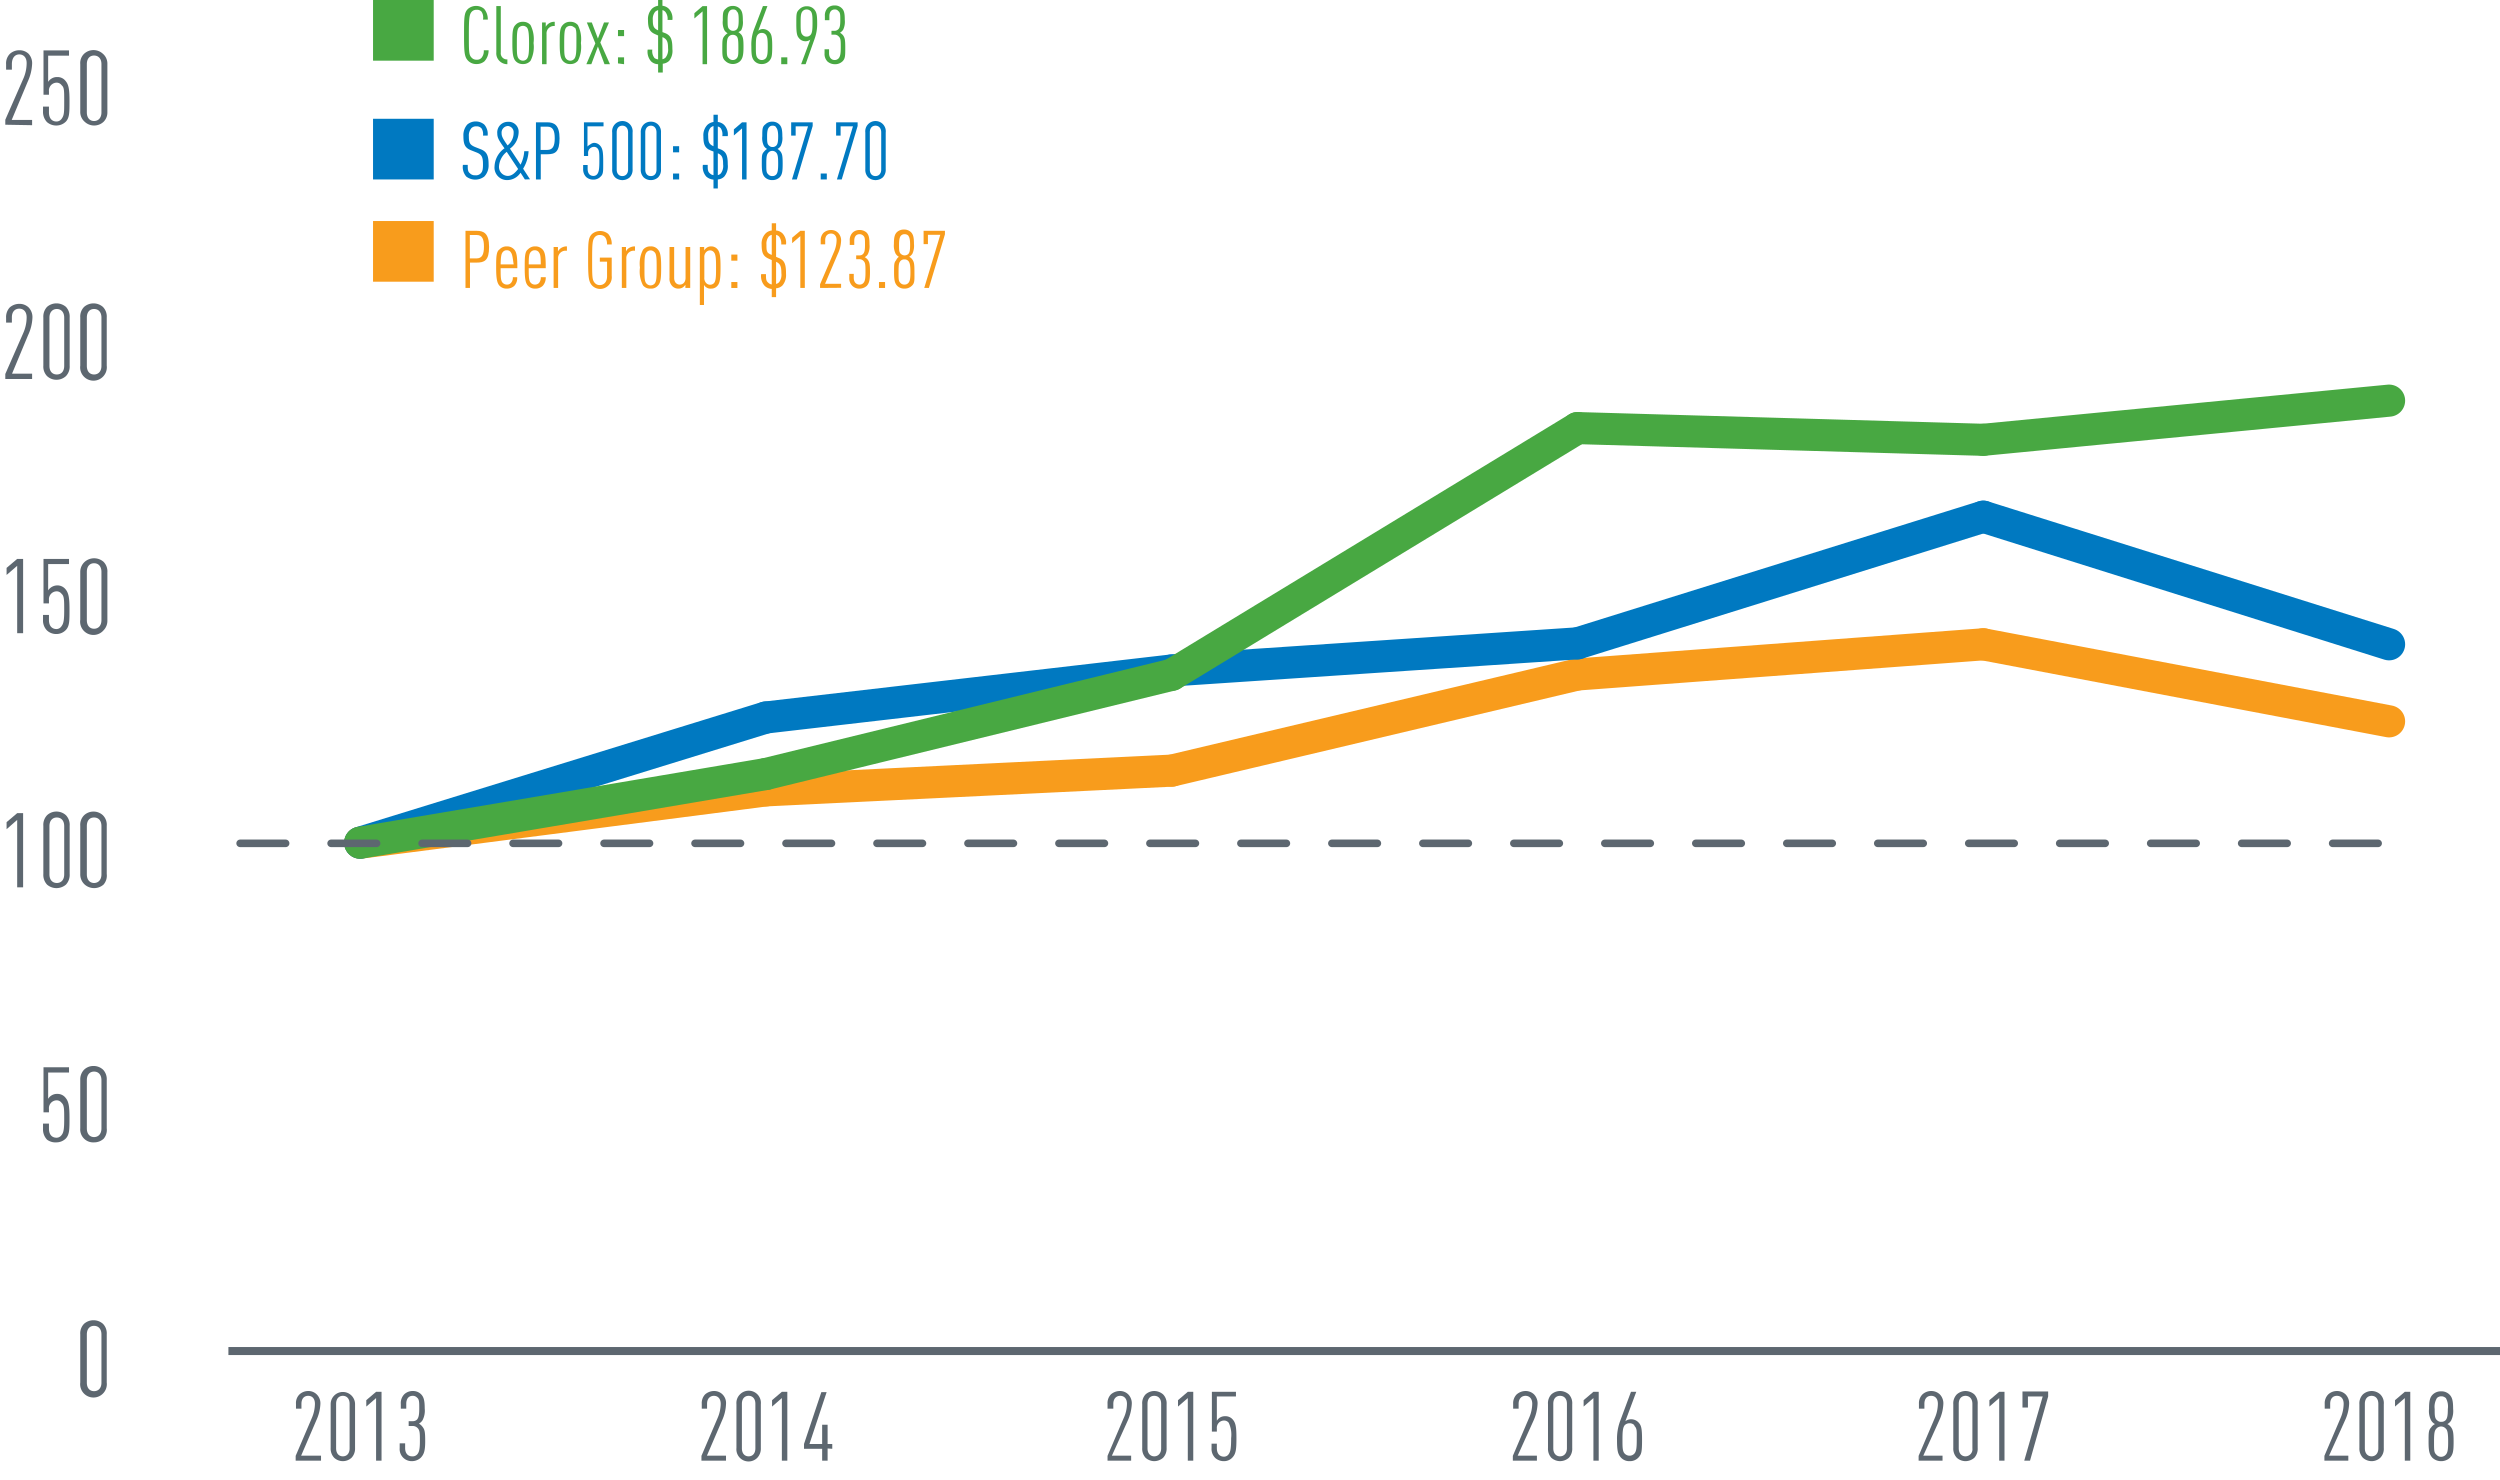<svg id="Layer_1" data-name="Layer 1" xmlns="http://www.w3.org/2000/svg" width="155.75" height="92.23" viewBox="0 0 155.75 92.23">
  <title>chart1</title>
  <g>
    <g>
      <path d="M6.45,86.78A.83.83,0,0,1,5,86.13v-3a.85.85,0,0,1,.24-.66.89.89,0,0,1,1.17,0,.85.85,0,0,1,.24.66v3A.83.83,0,0,1,6.45,86.78Zm-.13-3.64c0-.36-.2-.54-.46-.54s-.45.18-.45.54v3c0,.36.2.53.45.53s.46-.17.46-.53Z" style="fill: #5d6770"/>
      <g>
        <path d="M4.11,70.92a.84.84,0,0,1-.59.25A.88.88,0,0,1,2.93,71a.92.92,0,0,1-.25-.67V70h.37v.31c0,.4.21.57.47.57a.39.39,0,0,0,.32-.17c.13-.16.16-.4.16-1s0-.86-.16-1a.38.38,0,0,0-.32-.16.49.49,0,0,0-.47.54v.21H2.71V66.49H4.3v.33H3v1.64a.58.58,0,0,1,.22-.22.63.63,0,0,1,.35-.09.63.63,0,0,1,.52.25c.19.23.24.52.24,1.24S4.33,70.67,4.11,70.92Z" style="fill: #5d6770"/>
        <path d="M6.46,70.94a.87.87,0,0,1-.6.23A.81.81,0,0,1,5,70.29v-3a.87.87,0,0,1,.24-.65.84.84,0,0,1,.58-.23.87.87,0,0,1,.6.23.86.86,0,0,1,.23.65v3A.85.85,0,0,1,6.46,70.94ZM6.32,67.3c0-.36-.2-.54-.46-.54s-.45.18-.45.54v3c0,.36.2.54.45.54s.46-.18.46-.54Z" style="fill: #5d6770"/>
      </g>
      <g>
        <path d="M1.07,55.28v-4.2l-.66.58v-.44l.66-.56h.37v4.62Z" style="fill: #5d6770"/>
        <path d="M4.11,55.11a.91.91,0,0,1-.59.22.89.89,0,0,1-.59-.22.89.89,0,0,1-.23-.66v-3a.87.87,0,0,1,.23-.66.85.85,0,0,1,.59-.23.87.87,0,0,1,.59.23.87.87,0,0,1,.23.66v3A.89.89,0,0,1,4.11,55.11ZM4,51.47c0-.37-.21-.54-.46-.54s-.46.17-.46.54v3c0,.36.2.54.46.54s.46-.18.46-.54Z" style="fill: #5d6770"/>
        <path d="M6.45,55.11a.89.89,0,0,1-1.17,0A.85.85,0,0,1,5,54.45v-3a.84.84,0,0,1,.24-.66.86.86,0,0,1,1.17,0,.84.84,0,0,1,.24.66v3A.85.85,0,0,1,6.45,55.11Zm-.13-3.64c0-.37-.2-.54-.46-.54s-.45.17-.45.54v3c0,.36.2.54.45.54s.46-.18.46-.54Z" style="fill: #5d6770"/>
      </g>
      <g>
        <path d="M1.07,39.45v-4.2l-.66.57v-.44l.66-.56h.37v4.63Z" style="fill: #5d6770"/>
        <path d="M4.11,39.24a.81.81,0,0,1-.59.26.84.84,0,0,1-.59-.22.88.88,0,0,1-.25-.66v-.31h.37v.32c0,.39.21.56.47.56A.38.38,0,0,0,3.84,39c.13-.17.16-.4.16-1s0-.87-.16-1a.38.38,0,0,0-.32-.16.49.49,0,0,0-.47.53v.22H2.71V34.82H4.3v.32H3v1.64a.7.7,0,0,1,.57-.31.65.65,0,0,1,.52.25c.19.24.24.53.24,1.25S4.33,39,4.11,39.24Z" style="fill: #5d6770"/>
        <path d="M6.45,39.27A.83.83,0,0,1,5,38.61v-3A.85.85,0,0,1,5.28,35a.89.89,0,0,1,1.17,0,.85.85,0,0,1,.24.66v3A.84.84,0,0,1,6.45,39.27Zm-.13-3.64c0-.36-.2-.54-.46-.54s-.45.18-.45.54v3c0,.37.2.54.45.54s.46-.17.46-.54Z" style="fill: #5d6770"/>
      </g>
      <g>
        <path d="M.33,23.61V23.3l1.11-2.53a2.45,2.45,0,0,0,.22-1c0-.36-.2-.54-.46-.54s-.46.18-.46.54v.33H.38V19.8a.88.88,0,0,1,.23-.65.91.91,0,0,1,.59-.22.82.82,0,0,1,.58.22.87.87,0,0,1,.24.66,2.82,2.82,0,0,1-.27,1.07l-1,2.4H2v.33Z" style="fill: #5d6770"/>
        <path d="M4.11,23.43a.87.87,0,0,1-.59.23.85.85,0,0,1-.59-.23.86.86,0,0,1-.23-.65v-3a.89.89,0,0,1,.23-.66.89.89,0,0,1,.59-.22.91.91,0,0,1,.59.22.89.89,0,0,1,.23.66v3A.86.86,0,0,1,4.11,23.43ZM4,19.79c0-.36-.21-.54-.46-.54s-.46.18-.46.54v3c0,.37.2.54.46.54s.46-.17.46-.54Z" style="fill: #5d6770"/>
        <path d="M6.45,23.43A.83.83,0,0,1,5,22.78v-3a.85.85,0,0,1,.24-.66.89.89,0,0,1,1.17,0,.85.85,0,0,1,.24.66v3A.83.83,0,0,1,6.45,23.43Zm-.13-3.64c0-.36-.2-.54-.46-.54s-.45.18-.45.54v3c0,.37.2.54.45.54s.46-.17.46-.54Z" style="fill: #5d6770"/>
      </g>
      <g>
        <path d="M.33,7.77V7.46L1.44,4.93a2.41,2.41,0,0,0,.22-1c0-.36-.2-.54-.46-.54S.74,3.59.74,4v.34H.38V4a.84.84,0,0,1,.23-.64.87.87,0,0,1,.59-.23.82.82,0,0,1,.58.22A.87.87,0,0,1,2,4a2.91,2.91,0,0,1-.27,1.08l-1,2.39H2v.33Z" style="fill: #5d6770"/>
        <path d="M4.11,7.57a.84.84,0,0,1-.59.25.88.88,0,0,1-.59-.21.92.92,0,0,1-.25-.67v-.3h.37V7c0,.4.21.57.47.57a.39.39,0,0,0,.32-.17C4,7.18,4,7,4,6.31s0-.86-.16-1a.38.38,0,0,0-.32-.16.49.49,0,0,0-.47.54v.21H2.71V3.14H4.3v.33H3V5.1a.63.63,0,0,1,.22-.21.63.63,0,0,1,.35-.09.63.63,0,0,1,.52.25c.19.23.24.52.24,1.24S4.33,7.32,4.11,7.57Z" style="fill: #5d6770"/>
        <path d="M6.45,7.59a.86.86,0,0,1-1.17,0A.81.81,0,0,1,5,6.94V4a.81.81,0,0,1,.24-.65.86.86,0,0,1,1.17,0A.81.81,0,0,1,6.69,4v3A.81.81,0,0,1,6.45,7.59ZM6.32,4c0-.36-.2-.54-.46-.54s-.45.18-.45.54V7c0,.36.2.54.45.54s.46-.18.46-.54Z" style="fill: #5d6770"/>
      </g>
    </g>
    <g>
      <g>
        <line x1="47.72" y1="49.24" x2="22.44" y2="52.5" style="fill: none;stroke: #f89c1c;stroke-linecap: round;stroke-miterlimit: 10;stroke-width: 2px"/>
        <line x1="73" y1="48.01" x2="47.72" y2="49.24" style="fill: none;stroke: #f89c1c;stroke-linecap: round;stroke-miterlimit: 10;stroke-width: 2px"/>
        <line x1="98.28" y1="42.02" x2="73" y2="48.01" style="fill: none;stroke: #f89c1c;stroke-linecap: round;stroke-miterlimit: 10;stroke-width: 2px"/>
        <line x1="123.56" y1="40.14" x2="98.28" y2="42.02" style="fill: none;stroke: #f89c1c;stroke-linecap: round;stroke-miterlimit: 10;stroke-width: 2px"/>
        <line x1="148.84" y1="44.94" x2="123.56" y2="40.14" style="fill: none;stroke: #f89c1c;stroke-linecap: round;stroke-miterlimit: 10;stroke-width: 2px"/>
      </g>
      <g>
        <line x1="47.72" y1="44.7" x2="22.44" y2="52.5" style="fill: none;stroke: #0079c1;stroke-linecap: round;stroke-width: 2px"/>
        <line x1="73" y1="41.77" x2="47.72" y2="44.7" style="fill: none;stroke: #0079c1;stroke-linecap: round;stroke-width: 2px"/>
        <line x1="98.28" y1="40.08" x2="73" y2="41.77" style="fill: none;stroke: #0079c1;stroke-linecap: round;stroke-width: 2px"/>
        <line x1="123.56" y1="32.19" x2="98.28" y2="40.08" style="fill: none;stroke: #0079c1;stroke-linecap: round;stroke-width: 2px"/>
        <line x1="148.84" y1="40.14" x2="123.56" y2="32.19" style="fill: none;stroke: #0079c1;stroke-linecap: round;stroke-width: 2px"/>
      </g>
      <g>
        <line x1="47.72" y1="48.22" x2="22.44" y2="52.5" style="fill: none;stroke: #48a842;stroke-linecap: round;stroke-width: 2px"/>
        <line x1="73" y1="42.04" x2="47.72" y2="48.22" style="fill: none;stroke: #48a842;stroke-linecap: round;stroke-width: 2px"/>
        <line x1="98.28" y1="26.67" x2="73" y2="42.04" style="fill: none;stroke: #48a842;stroke-linecap: round;stroke-width: 2px"/>
        <line x1="123.56" y1="27.4" x2="98.28" y2="26.67" style="fill: none;stroke: #48a842;stroke-linecap: round;stroke-width: 2px"/>
        <line x1="148.84" y1="24.96" x2="123.56" y2="27.4" style="fill: none;stroke: #48a842;stroke-linecap: round;stroke-width: 2px"/>
      </g>
    </g>
    <g>
      <g>
        <path d="M144.81,91V90.7l1-2.34a2.3,2.3,0,0,0,.2-.9c0-.34-.18-.5-.42-.5s-.42.16-.42.5v.3h-.34v-.3a.78.78,0,0,1,.22-.59.8.8,0,0,1,.54-.21.77.77,0,0,1,.54.21.8.8,0,0,1,.22.61,2.68,2.68,0,0,1-.25,1l-1,2.21h1.2V91Z" style="fill: #5d6770"/>
        <path d="M148.29,90.82a.8.8,0,0,1-.54.21.82.82,0,0,1-.54-.21.83.83,0,0,1-.22-.61V87.48a.8.8,0,0,1,.22-.61.82.82,0,0,1,.54-.21.8.8,0,0,1,.54.21.76.76,0,0,1,.22.61v2.73A.79.79,0,0,1,148.29,90.82Zm-.12-3.36c0-.34-.19-.5-.42-.5s-.42.16-.42.5v2.77c0,.33.19.5.42.5s.42-.17.42-.5Z" style="fill: #5d6770"/>
        <path d="M149.82,91V87.1l-.61.53v-.4l.61-.52h.34V91Z" style="fill: #5d6770"/>
        <path d="M152.63,90.82a.8.8,0,0,1-.55.21.77.77,0,0,1-.54-.21c-.19-.21-.24-.43-.24-1s0-.72.16-.89a.62.62,0,0,1,.24-.21.59.59,0,0,1-.24-.23,1.25,1.25,0,0,1-.13-.72c0-.51.06-.72.23-.89a.72.72,0,0,1,.52-.2.7.7,0,0,1,.52.2c.17.17.23.38.23.89a1.37,1.37,0,0,1-.12.72.59.59,0,0,1-.24.23.62.62,0,0,1,.24.21c.11.17.15.3.15.89S152.82,90.61,152.63,90.82ZM152.37,89a.39.39,0,0,0-.58,0c-.12.13-.15.28-.15.83s0,.66.15.8a.39.39,0,0,0,.58,0c.12-.13.15-.32.15-.8S152.49,89.1,152.37,89Zm0-1.9a.39.39,0,0,0-.28-.11.37.37,0,0,0-.27.11,1.06,1.06,0,0,0-.14.68c0,.39,0,.58.15.7a.33.33,0,0,0,.26.1.36.36,0,0,0,.27-.1c.11-.12.14-.31.14-.7A1.08,1.08,0,0,0,152.36,87.07Z" style="fill: #5d6770"/>
      </g>
      <g>
        <path d="M119.53,91V90.7l1-2.34a2.3,2.3,0,0,0,.2-.9c0-.34-.18-.5-.42-.5s-.42.16-.42.5v.3h-.34v-.3a.78.78,0,0,1,.22-.59.8.8,0,0,1,.54-.21.77.77,0,0,1,.54.21.8.8,0,0,1,.22.61,2.68,2.68,0,0,1-.25,1l-1,2.21h1.2V91Z" style="fill: #5d6770"/>
        <path d="M123,90.82a.85.85,0,0,1-.55.21.82.82,0,0,1-.54-.21.83.83,0,0,1-.22-.61V87.48a.8.8,0,0,1,.22-.61.82.82,0,0,1,.54-.21.85.85,0,0,1,.55.21.8.8,0,0,1,.21.61v2.73A.83.83,0,0,1,123,90.82Zm-.12-3.36c0-.34-.2-.5-.43-.5s-.42.16-.42.5v2.77c0,.33.19.5.42.5a.44.44,0,0,0,.43-.5Z" style="fill: #5d6770"/>
        <path d="M124.55,91V87.1l-.61.53v-.4l.61-.52h.33V91Z" style="fill: #5d6770"/>
        <path d="M126.47,91h-.36l1.15-4h-.92v.69H126v-1h1.6V87Z" style="fill: #5d6770"/>
      </g>
      <g>
        <path d="M94.25,91V90.7l1-2.34a2.29,2.29,0,0,0,.21-.9c0-.34-.19-.5-.42-.5s-.43.16-.43.5v.3h-.34v-.3a.78.78,0,0,1,.22-.59.85.85,0,0,1,.55-.21.75.75,0,0,1,.53.21.8.8,0,0,1,.22.61,2.87,2.87,0,0,1-.24,1l-1,2.21h1.2V91Z" style="fill: #5d6770"/>
        <path d="M97.74,90.82a.85.85,0,0,1-.55.21.82.82,0,0,1-.54-.21.83.83,0,0,1-.21-.61V87.48a.8.8,0,0,1,.21-.61.82.82,0,0,1,.54-.21.85.85,0,0,1,.55.21.8.8,0,0,1,.21.61v2.73A.83.83,0,0,1,97.74,90.82Zm-.12-3.36c0-.34-.19-.5-.43-.5s-.42.16-.42.5v2.77c0,.33.19.5.42.5s.43-.17.43-.5Z" style="fill: #5d6770"/>
        <path d="M99.27,91V87.1l-.61.53v-.4l.61-.52h.33V91Z" style="fill: #5d6770"/>
        <path d="M102.09,90.79a.72.72,0,0,1-.57.24.69.69,0,0,1-.55-.24c-.18-.21-.23-.44-.23-1.07a3.19,3.19,0,0,1,.18-1.15l.69-1.86h.33l-.68,1.83a.59.59,0,0,1,.35-.12.63.63,0,0,1,.48.21c.16.18.21.35.21,1.09S102.26,90.59,102.09,90.79Zm-.27-2a.39.39,0,0,0-.3-.12.41.41,0,0,0-.3.12c-.12.15-.14.4-.14.89s0,.74.14.88a.42.42,0,0,0,.3.13.4.4,0,0,0,.3-.13c.13-.14.15-.39.15-.88S102,89,101.82,88.83Z" style="fill: #5d6770"/>
      </g>
      <g>
        <path d="M69,91V90.7l1-2.34a2.13,2.13,0,0,0,.21-.9c0-.34-.19-.5-.42-.5s-.43.16-.43.5v.3H69v-.3a.78.78,0,0,1,.21-.59.85.85,0,0,1,.55-.21.73.73,0,0,1,.53.21.8.8,0,0,1,.22.61,2.87,2.87,0,0,1-.24,1l-1,2.21h1.2V91Z" style="fill: #5d6770"/>
        <path d="M72.46,90.82a.85.85,0,0,1-.55.21.82.82,0,0,1-.54-.21.83.83,0,0,1-.21-.61V87.48a.8.8,0,0,1,.21-.61.82.82,0,0,1,.54-.21.85.85,0,0,1,.55.21.8.8,0,0,1,.22.61v2.73A.83.83,0,0,1,72.46,90.82Zm-.12-3.36c0-.34-.19-.5-.43-.5s-.42.16-.42.5v2.77c0,.33.19.5.42.5s.43-.17.43-.5Z" style="fill: #5d6770"/>
        <path d="M74,91V87.1l-.61.53v-.4l.61-.52h.34V91Z" style="fill: #5d6770"/>
        <path d="M76.79,90.79a.7.7,0,0,1-.54.24.79.79,0,0,1-.54-.2.78.78,0,0,1-.23-.61v-.28h.33v.28c0,.37.2.53.44.53a.35.35,0,0,0,.3-.16c.11-.15.15-.37.15-1a1.73,1.73,0,0,0-.15-.95.36.36,0,0,0-.3-.14.45.45,0,0,0-.44.49v.2H75.5V86.71H77V87H75.81v1.51a.64.64,0,0,1,.2-.2.61.61,0,0,1,.32-.08.59.59,0,0,1,.49.23c.17.21.21.48.21,1.15S77,90.56,76.79,90.79Z" style="fill: #5d6770"/>
      </g>
      <g>
        <path d="M43.7,91V90.7l1-2.34a2.3,2.3,0,0,0,.2-.9c0-.34-.19-.5-.42-.5s-.43.16-.43.5v.3h-.33v-.3a.78.78,0,0,1,.21-.59.85.85,0,0,1,.55-.21.73.73,0,0,1,.53.21.76.76,0,0,1,.22.61,2.66,2.66,0,0,1-.24,1l-.95,2.21h1.19V91Z" style="fill: #5d6770"/>
        <path d="M47.18,90.82a.76.76,0,0,1-1.3-.61V87.48a.76.76,0,0,1,.22-.61.76.76,0,0,1,1.3.61v2.73A.83.83,0,0,1,47.18,90.82Zm-.12-3.36c0-.34-.19-.5-.42-.5s-.42.16-.42.5v2.77c0,.33.18.5.42.5s.42-.17.42-.5Z" style="fill: #5d6770"/>
        <path d="M48.71,91V87.1l-.61.53v-.4l.61-.52h.34V91Z" style="fill: #5d6770"/>
        <path d="M51.56,90.24V91h-.34v-.74H50.09v-.3l1.08-3.23h.33l-1.07,3.23h.79v-1.2h.34v1.2h.29v.3Z" style="fill: #5d6770"/>
      </g>
      <g>
        <path d="M18.42,91V90.7l1-2.34a2.3,2.3,0,0,0,.2-.9c0-.34-.18-.5-.42-.5s-.42.16-.42.5v.3h-.34v-.3a.75.75,0,0,1,.22-.59.8.8,0,0,1,.54-.21.73.73,0,0,1,.53.21.77.77,0,0,1,.23.61,2.68,2.68,0,0,1-.25,1l-.95,2.21H20V91Z" style="fill: #5d6770"/>
        <path d="M21.9,90.82a.8.8,0,0,1-1.08,0,.83.83,0,0,1-.22-.61V87.48a.76.76,0,1,1,1.52,0v2.73A.83.83,0,0,1,21.9,90.82Zm-.12-3.36c0-.34-.19-.5-.42-.5s-.42.16-.42.5v2.77c0,.33.18.5.42.5s.42-.17.42-.5Z" style="fill: #5d6770"/>
        <path d="M23.43,91V87.1l-.61.53v-.4l.61-.52h.34V91Z" style="fill: #5d6770"/>
        <path d="M26.21,90.82a.82.82,0,0,1-.54.21.75.75,0,0,1-.77-.81v-.3h.34v.3c0,.34.19.51.43.51A.38.38,0,0,0,26,90.6c.11-.13.16-.32.16-.81s0-.69-.15-.83a.41.41,0,0,0-.3-.12h-.25v-.3h.25a.38.38,0,0,0,.27-.1c.1-.12.14-.29.14-.69s0-.57-.14-.68a.35.35,0,0,0-.27-.11c-.24,0-.4.17-.4.5v.3h-.34v-.29a.79.79,0,0,1,.21-.6.75.75,0,0,1,.53-.21.7.7,0,0,1,.52.2c.16.16.23.37.23.88a1.31,1.31,0,0,1-.13.73.61.61,0,0,1-.23.22.78.78,0,0,1,.23.21c.13.17.16.31.16.9S26.41,90.61,26.21,90.82Z" style="fill: #5d6770"/>
      </g>
    </g>
  </g>
  <line x1="14.96" y1="52.54" x2="149.09" y2="52.54" style="fill: none;stroke: #5d6770;stroke-linecap: round;stroke-width: 0.472px;stroke-dasharray: 2.834,2.834"/>
  <g>
    <g>
      <path d="M30.17,11a.92.92,0,0,1-1.12,0,.9.9,0,0,1-.21-.73h.3c0,.28,0,.42.14.53a.42.42,0,0,0,.33.12.41.41,0,0,0,.34-.12c.12-.12.14-.28.14-.56,0-.44-.07-.6-.37-.73l-.38-.15c-.37-.15-.47-.36-.47-.89a1,1,0,0,1,.24-.71.82.82,0,0,1,1.06,0,.88.88,0,0,1,.21.69h-.29A.65.65,0,0,0,30,8a.4.4,0,0,0-.32-.13.42.42,0,0,0-.31.11.71.71,0,0,0-.16.51c0,.41.06.53.39.67l.38.15c.38.16.46.44.46.95A1,1,0,0,1,30.17,11Z" style="fill: #0079c1"/>
      <path d="M32.7,11.18l-.27-.42a1,1,0,0,1-.83.46.78.78,0,0,1-.79-.86,1.44,1.44,0,0,1,.62-1.12c-.34-.48-.45-.65-.45-.93a.66.66,0,0,1,.66-.72.62.62,0,0,1,.67.67,1.29,1.29,0,0,1-.54,1l.66,1a2.12,2.12,0,0,0,.23-.84h.27a2.3,2.3,0,0,1-.34,1.09l.43.66ZM31.57,9.46a1.25,1.25,0,0,0-.48.88.56.56,0,0,0,.54.62c.26,0,.45-.18.65-.43Zm.08-1.61a.41.41,0,0,0-.4.45c0,.2.08.34.37.76A1,1,0,0,0,32,8.27.39.39,0,0,0,31.65,7.85Z" style="fill: #0079c1"/>
      <path d="M34.09,9.61h-.4v1.57h-.3V7.62h.7c.43,0,.77.16.77,1S34.6,9.61,34.09,9.61Zm0-1.72h-.41V9.34h.41c.36,0,.47-.26.47-.72S34.46,7.89,34.1,7.89Z" style="fill: #0079c1"/>
      <path d="M37.42,11a.6.6,0,0,1-.45.19.65.65,0,0,1-.45-.16.68.68,0,0,1-.19-.51v-.24h.28v.24c0,.31.16.44.36.44a.29.29,0,0,0,.25-.13c.09-.13.12-.31.12-.8s0-.66-.12-.79A.28.28,0,0,0,37,9.15a.37.37,0,0,0-.36.41v.16h-.26V7.62h1.22v.25h-1V9.13A.52.52,0,0,1,36.77,9,.45.45,0,0,1,37,8.9a.5.5,0,0,1,.4.19c.15.18.18.4.18,1S37.59,10.84,37.42,11Z" style="fill: #0079c1"/>
      <path d="M39.23,11.05a.69.69,0,0,1-.91,0,.67.67,0,0,1-.18-.51V8.26a.64.64,0,1,1,1.27,0v2.28A.67.67,0,0,1,39.23,11.05Zm-.1-2.8c0-.28-.16-.42-.36-.42s-.35.14-.35.42v2.31c0,.28.16.41.35.41s.36-.13.36-.41Z" style="fill: #0079c1"/>
      <path d="M41,11.05a.67.67,0,0,1-.45.17.65.65,0,0,1-.45-.17.67.67,0,0,1-.18-.51V8.26a.66.66,0,0,1,.18-.5.62.62,0,0,1,.45-.18.63.63,0,0,1,.45.18.66.66,0,0,1,.18.5v2.28A.67.67,0,0,1,41,11.05Zm-.1-2.8c0-.28-.16-.42-.35-.42s-.35.14-.35.42v2.31c0,.28.15.41.35.41s.35-.13.35-.41Z" style="fill: #0079c1"/>
      <path d="M41.93,9.49V9.11h.38v.38Zm0,1.69v-.37h.38v.37Z" style="fill: #0079c1"/>
      <path d="M45.12,11a.62.62,0,0,1-.4.18v.56h-.27v-.55A.77.77,0,0,1,44,11a.9.9,0,0,1-.21-.73h.3c0,.28,0,.42.14.53a.36.36,0,0,0,.22.11V9.44l-.16-.06c-.37-.15-.47-.36-.47-.89a.93.93,0,0,1,.25-.71.71.71,0,0,1,.38-.18V7.15h.27V7.6a.66.66,0,0,1,.4.19.85.85,0,0,1,.22.69H45A.7.7,0,0,0,44.91,8a.35.35,0,0,0-.19-.12V9.24l.16.06c.39.15.46.44.46.95A1,1,0,0,1,45.12,11Zm-.67-3.15a.52.52,0,0,0-.18.1.71.71,0,0,0-.15.51c0,.39.05.52.33.65Zm.27,1.68v1.38a.4.4,0,0,0,.19-.11.77.77,0,0,0,.14-.56C45.05,9.84,45,9.67,44.72,9.55Z" style="fill: #0079c1"/>
      <path d="M46.23,11.18V8l-.51.44V8.06l.51-.44h.28v3.56Z" style="fill: #0079c1"/>
      <path d="M48.57,11.05a.65.65,0,0,1-.46.17.64.64,0,0,1-.45-.17c-.16-.17-.2-.36-.2-.85s0-.6.13-.74a.7.7,0,0,1,.2-.18.52.52,0,0,1-.2-.19,1.1,1.1,0,0,1-.1-.6c0-.43,0-.6.19-.74a.58.58,0,0,1,.43-.17.6.6,0,0,1,.44.17c.14.14.19.31.19.74a1.1,1.1,0,0,1-.1.6.52.52,0,0,1-.2.19.7.7,0,0,1,.2.18c.09.14.12.25.12.74S48.73,10.88,48.57,11.05Zm-.21-1.54a.33.33,0,0,0-.25-.11.32.32,0,0,0-.24.11c-.1.11-.13.23-.13.69s0,.55.13.67a.31.31,0,0,0,.24.1.32.32,0,0,0,.25-.1c.09-.11.12-.27.12-.67S48.46,9.62,48.36,9.51Zm0-1.58a.26.26,0,0,0-.23-.1.26.26,0,0,0-.22.1c-.08.09-.12.24-.12.56s0,.49.12.58a.29.29,0,0,0,.22.09.32.32,0,0,0,.23-.09c.09-.09.12-.25.12-.58S48.42,8,48.34,7.93Z" style="fill: #0079c1"/>
      <path d="M49.64,11.18h-.3l1-3.31h-.77v.58h-.28V7.62h1.34v.23Z" style="fill: #0079c1"/>
      <path d="M51.13,11.18v-.37h.38v.37Z" style="fill: #0079c1"/>
      <path d="M52.44,11.18h-.3l1-3.31h-.77v.58h-.28V7.62h1.34v.23Z" style="fill: #0079c1"/>
      <path d="M55,11.05a.69.69,0,0,1-.91,0,.67.67,0,0,1-.18-.51V8.26a.64.64,0,1,1,1.27,0v2.28A.67.67,0,0,1,55,11.05Zm-.1-2.8c0-.28-.16-.42-.36-.42s-.35.14-.35.42v2.31c0,.28.16.41.35.41s.36-.13.36-.41Z" style="fill: #0079c1"/>
    </g>
    <rect x="23.24" y="7.4" width="3.78" height="3.78" style="fill: #0079c1"/>
  </g>
  <g>
    <g>
      <path d="M29.68,16.36h-.4v1.58H29V14.38h.7c.43,0,.77.15.77,1S30.19,16.36,29.68,16.36Zm0-1.72h-.41V16.1h.41c.36,0,.47-.26.47-.73S30.05,14.64,29.69,14.64Z" style="fill: #f89c1c"/>
      <path d="M31.19,16.71c0,.52,0,.78.13.91a.35.35,0,0,0,.26.11.32.32,0,0,0,.25-.1.49.49,0,0,0,.12-.36h.27a.71.71,0,0,1-.18.54.67.67,0,0,1-.46.17.59.59,0,0,1-.46-.18c-.17-.18-.21-.52-.21-1.13s0-1,.21-1.13a.59.59,0,0,1,.45-.19.59.59,0,0,1,.46.19c.18.19.2.55.2,1.17Zm.63-1a.29.29,0,0,0-.25-.12.3.3,0,0,0-.25.12c-.1.11-.12.33-.13.76H32C31.94,16.05,31.92,15.83,31.82,15.72Z" style="fill: #f89c1c"/>
      <path d="M32.94,16.71c0,.52,0,.78.13.91a.33.33,0,0,0,.25.11.35.35,0,0,0,.26-.1.53.53,0,0,0,.11-.36H34a.75.75,0,0,1-.19.54.65.65,0,0,1-.46.17.59.59,0,0,1-.46-.18c-.17-.18-.2-.52-.2-1.13s0-1,.2-1.13a.59.59,0,0,1,.46-.19.59.59,0,0,1,.45.19c.18.19.2.55.2,1.17Zm.63-1a.32.32,0,0,0-.25-.12.32.32,0,0,0-.26.12c-.1.11-.12.33-.12.76h.75C33.69,16.05,33.67,15.83,33.57,15.72Z" style="fill: #f89c1c"/>
      <path d="M35.26,15.62a.46.46,0,0,0-.49.49v1.83h-.28V15.39h.27v.27a1,1,0,0,1,.13-.16.63.63,0,0,1,.43-.15v.27Z" style="fill: #f89c1c"/>
      <path d="M37.42,18a.7.7,0,0,1-.53-.21c-.22-.24-.25-.52-.25-1.61s0-1.37.25-1.61a.79.79,0,0,1,1,0,.94.94,0,0,1,.22.66h-.29c0-.28-.09-.59-.45-.59a.39.39,0,0,0-.31.13c-.15.18-.17.38-.17,1.43s0,1.25.17,1.43a.39.39,0,0,0,.31.13c.26,0,.45-.2.45-.54V16.3h-.45v-.25h.74v1.13A.73.73,0,0,1,37.42,18Z" style="fill: #f89c1c"/>
      <path d="M39.52,15.62a.46.46,0,0,0-.5.49v1.83h-.28V15.39H39v.27a.61.61,0,0,1,.12-.16.67.67,0,0,1,.44-.15v.27Z" style="fill: #f89c1c"/>
      <path d="M41,17.78a.55.55,0,0,1-.47.2.56.56,0,0,1-.47-.2,1.85,1.85,0,0,1-.19-1.11,1.85,1.85,0,0,1,.19-1.11.57.57,0,0,1,.47-.21.55.55,0,0,1,.47.21c.16.18.19.51.19,1.11S41.17,17.6,41,17.78Zm-.22-2.06a.32.32,0,0,0-.5,0c-.12.14-.13.4-.13,1s0,.81.13.95a.34.34,0,0,0,.5,0c.12-.14.13-.4.13-.95S40.91,15.86,40.79,15.72Z" style="fill: #f89c1c"/>
      <path d="M42.7,17.94v-.2a.67.67,0,0,1-.14.15.48.48,0,0,1-.29.09.51.51,0,0,1-.4-.17.66.66,0,0,1-.16-.5V15.39H42v1.92c0,.28.16.42.35.42s.36-.14.36-.42V15.39H43v2.55Z" style="fill: #f89c1c"/>
      <path d="M44.7,17.8a.49.49,0,0,1-.39.18A.45.45,0,0,1,44,17.9a.41.41,0,0,1-.14-.15V19H43.6V15.39h.27v.21a.58.58,0,0,1,.15-.16.46.46,0,0,1,.29-.09.5.5,0,0,1,.39.18c.16.18.19.5.19,1.14S44.86,17.62,44.7,17.8Zm-.22-2.08a.3.3,0,0,0-.24-.12.33.33,0,0,0-.24.1.43.43,0,0,0-.12.35v1.24a.45.45,0,0,0,.12.35.34.34,0,0,0,.48,0c.12-.14.13-.4.13-.95S44.6,15.86,44.48,15.72Z" style="fill: #f89c1c"/>
      <path d="M45.56,16.24v-.38h.38v.38Zm0,1.7v-.37h.38v.37Z" style="fill: #f89c1c"/>
      <path d="M48.75,17.78a.62.62,0,0,1-.4.18v.55h-.27V18a.71.71,0,0,1-.44-.19.9.9,0,0,1-.22-.73h.3c0,.28,0,.42.14.53a.36.36,0,0,0,.22.11V16.2l-.16-.07c-.36-.15-.47-.35-.47-.89a.91.91,0,0,1,.25-.7.65.65,0,0,1,.38-.18v-.45h.27v.45a.65.65,0,0,1,.4.18.86.86,0,0,1,.22.69h-.3a.72.72,0,0,0-.13-.49.4.4,0,0,0-.19-.11V16l.16.07c.39.15.46.43.46,1A1,1,0,0,1,48.75,17.78Zm-.67-3.15a.4.4,0,0,0-.18.1.71.71,0,0,0-.15.51c0,.39,0,.52.33.64Zm.27,1.68v1.38a.4.4,0,0,0,.19-.11.77.77,0,0,0,.14-.56C48.68,16.59,48.61,16.43,48.35,16.31Z" style="fill: #f89c1c"/>
      <path d="M49.86,17.94V14.71l-.51.44v-.34l.51-.43h.28v3.56Z" style="fill: #f89c1c"/>
      <path d="M51.09,17.94v-.23l.86-2a1.89,1.89,0,0,0,.17-.75c0-.28-.16-.41-.35-.41s-.36.13-.36.41v.26h-.28V15a.66.66,0,0,1,.18-.5.7.7,0,0,1,.46-.17.6.6,0,0,1,.44.17.67.67,0,0,1,.19.51,2.12,2.12,0,0,1-.21.82l-.79,1.85h1v.25Z" style="fill: #f89c1c"/>
      <path d="M54,17.81a.67.67,0,0,1-.45.17.61.61,0,0,1-.45-.17.66.66,0,0,1-.19-.5v-.25h.28v.25c0,.28.16.42.36.42a.3.3,0,0,0,.24-.1c.1-.11.13-.27.13-.68s0-.58-.12-.69a.33.33,0,0,0-.25-.11h-.21v-.24h.21a.28.28,0,0,0,.22-.09c.09-.1.12-.24.12-.57s0-.48-.11-.57a.32.32,0,0,0-.23-.09c-.2,0-.33.14-.33.41v.26h-.28V15a.66.66,0,0,1,.17-.5.6.6,0,0,1,.44-.17.64.64,0,0,1,.44.16c.13.14.18.31.18.74a1.12,1.12,0,0,1-.1.6.46.46,0,0,1-.2.19.69.69,0,0,1,.2.17c.1.15.13.26.13.76S54.15,17.64,54,17.81Z" style="fill: #f89c1c"/>
      <path d="M54.76,17.94v-.37h.38v.37Z" style="fill: #f89c1c"/>
      <path d="M56.8,17.81a.63.63,0,0,1-.45.17.61.61,0,0,1-.45-.17c-.16-.17-.2-.36-.2-.85s0-.6.13-.75A.49.49,0,0,1,56,16a.61.61,0,0,1-.2-.19,1.14,1.14,0,0,1-.11-.61c0-.42.05-.6.19-.74a.64.64,0,0,1,.44-.16.61.61,0,0,1,.43.16c.14.14.19.32.19.74a1.16,1.16,0,0,1-.1.61.61.61,0,0,1-.2.19.49.49,0,0,1,.2.17c.1.15.13.25.13.75S57,17.64,56.8,17.81Zm-.21-1.55a.31.31,0,0,0-.24-.1.32.32,0,0,0-.25.1c-.1.11-.12.23-.12.7s0,.55.12.67a.32.32,0,0,0,.25.1.31.31,0,0,0,.24-.1c.1-.11.13-.27.13-.67S56.69,16.37,56.59,16.26Zm0-1.58a.32.32,0,0,0-.23-.09.3.3,0,0,0-.23.09c-.08.09-.12.24-.12.57s0,.48.13.58a.34.34,0,0,0,.44,0c.1-.1.12-.26.12-.58S56.66,14.77,56.58,14.68Z" style="fill: #f89c1c"/>
      <path d="M57.87,17.94h-.29l1-3.31h-.77v.58h-.27v-.83h1.33v.22Z" style="fill: #f89c1c"/>
    </g>
    <rect x="23.24" y="13.77" width="3.78" height="3.78" style="fill: #f89c1c"/>
  </g>
  <g>
    <g>
      <path d="M30.18,3.82a.74.74,0,0,1-.49.17.7.7,0,0,1-.53-.21c-.23-.24-.25-.52-.25-1.61s0-1.38.25-1.62a.78.78,0,0,1,1,0,1,1,0,0,1,.23.67h-.3A.66.66,0,0,0,30,.73a.36.36,0,0,0-.3-.12.4.4,0,0,0-.32.13c-.14.17-.17.38-.17,1.43s0,1.25.17,1.42a.4.4,0,0,0,.32.13A.36.36,0,0,0,30,3.6a.66.66,0,0,0,.14-.47h.3A1,1,0,0,1,30.18,3.82Z" style="fill: #48a842"/>
      <path d="M31.11,3.79a.66.66,0,0,1-.19-.52V.38h.28V3.27a.38.38,0,0,0,.41.43V4A.69.69,0,0,1,31.11,3.79Z" style="fill: #48a842"/>
      <path d="M33.05,3.79a.59.59,0,0,1-.47.2.58.58,0,0,1-.47-.2c-.16-.19-.19-.51-.19-1.11s0-.93.19-1.12a.58.58,0,0,1,.47-.2.59.59,0,0,1,.47.2,1.91,1.91,0,0,1,.19,1.12A1.87,1.87,0,0,1,33.05,3.79Zm-.22-2.07a.34.34,0,0,0-.25-.11.37.37,0,0,0-.26.11c-.11.14-.12.41-.12,1s0,.8.12.94a.34.34,0,0,0,.26.12.32.32,0,0,0,.25-.12c.11-.14.13-.4.13-.94S32.94,1.86,32.83,1.72Z" style="fill: #48a842"/>
      <path d="M34.54,1.62a.46.46,0,0,0-.49.5V4h-.28V1.4H34v.27a.53.53,0,0,1,.13-.16.58.58,0,0,1,.43-.15v.26Z" style="fill: #48a842"/>
      <path d="M36,3.79a.59.59,0,0,1-.47.2.58.58,0,0,1-.47-.2c-.16-.19-.19-.51-.19-1.11s0-.93.19-1.12a.58.58,0,0,1,.47-.2.59.59,0,0,1,.47.2,1.91,1.91,0,0,1,.19,1.12A1.87,1.87,0,0,1,36,3.79Zm-.22-2.07a.34.34,0,0,0-.25-.11.37.37,0,0,0-.26.11c-.11.14-.12.41-.12,1s0,.8.12.94a.34.34,0,0,0,.26.12.32.32,0,0,0,.25-.12c.11-.14.13-.4.13-.94S35.93,1.86,35.82,1.72Z" style="fill: #48a842"/>
      <path d="M37.66,4,37.25,2.9,36.84,4h-.31l.56-1.3L36.56,1.4h.31l.38,1,.38-1h.31L37.4,2.65,38,4Z" style="fill: #48a842"/>
      <path d="M38.5,2.25V1.87h.38v.38Zm0,1.7V3.57h.38V4Z" style="fill: #48a842"/>
      <path d="M41.69,3.79a.68.68,0,0,1-.4.18v.55H41V4a.65.65,0,0,1-.44-.18.91.91,0,0,1-.21-.73h.29a.69.69,0,0,0,.14.53A.51.51,0,0,0,41,3.7V2.21l-.16-.07c-.36-.15-.47-.36-.47-.89a.93.93,0,0,1,.25-.71A.71.71,0,0,1,41,.36V-.09h.27V.36a.66.66,0,0,1,.4.19.85.85,0,0,1,.22.69h-.3a.7.7,0,0,0-.13-.49.35.35,0,0,0-.19-.12V2l.16.06c.39.15.46.44.46,1A1,1,0,0,1,41.69,3.79ZM41,.63a.52.52,0,0,0-.18.1.71.71,0,0,0-.15.51c0,.39.05.52.33.65Zm.27,1.69V3.69a.39.39,0,0,0,.19-.1A.79.79,0,0,0,41.62,3C41.62,2.6,41.55,2.44,41.29,2.32Z" style="fill: #48a842"/>
      <path d="M43.77,4V.71l-.51.44V.82l.51-.44h.28V4Z" style="fill: #48a842"/>
      <path d="M46.11,3.81a.67.67,0,0,1-.91,0C45,3.64,45,3.46,45,3s0-.6.13-.75a.88.88,0,0,1,.2-.18.52.52,0,0,1-.2-.19,1.1,1.1,0,0,1-.1-.6c0-.43,0-.6.19-.74a.58.58,0,0,1,.43-.17.6.6,0,0,1,.44.17c.14.14.19.31.19.74a1.1,1.1,0,0,1-.1.6A.52.52,0,0,1,46,2a.88.88,0,0,1,.2.18c.09.15.12.25.12.75S46.27,3.64,46.11,3.81ZM45.9,2.27a.32.32,0,0,0-.25-.1.31.31,0,0,0-.24.1c-.1.11-.13.23-.13.69s0,.56.13.67a.32.32,0,0,0,.24.11.33.33,0,0,0,.25-.11C46,3.52,46,3.37,46,3S46,2.38,45.9,2.27Zm0-1.58a.26.26,0,0,0-.23-.1.26.26,0,0,0-.22.1c-.08.09-.12.24-.12.56s0,.49.12.58a.29.29,0,0,0,.22.09.32.32,0,0,0,.23-.09c.09-.09.12-.25.12-.58S46,.78,45.88.69Z" style="fill: #48a842"/>
      <path d="M47.93,3.79a.62.62,0,0,1-.47.2.59.59,0,0,1-.47-.2c-.15-.18-.18-.36-.18-.89a2.67,2.67,0,0,1,.14-1L47.53.38h.28l-.57,1.54a.42.42,0,0,1,.29-.11.54.54,0,0,1,.4.18c.13.14.18.29.18.91S48.07,3.62,47.93,3.79Zm-.22-1.63a.32.32,0,0,0-.25-.11.3.3,0,0,0-.25.11c-.11.12-.12.33-.12.74s0,.61.12.73a.33.33,0,0,0,.25.11.34.34,0,0,0,.25-.11c.1-.12.12-.32.12-.73S47.81,2.27,47.71,2.16Z" style="fill: #48a842"/>
      <path d="M48.67,4V3.57h.38V4Z" style="fill: #48a842"/>
      <path d="M50.76,2.39,50.19,4h-.28l.57-1.53a.46.46,0,0,1-.29.1.5.5,0,0,1-.4-.18c-.13-.14-.18-.29-.18-.91s0-.72.18-.89a.62.62,0,0,1,.47-.2.59.59,0,0,1,.47.2c.15.18.18.36.18.89A2.65,2.65,0,0,1,50.76,2.39ZM50.51.7a.34.34,0,0,0-.25-.11A.33.33,0,0,0,50,.7c-.11.12-.12.32-.12.73s0,.63.12.74a.3.3,0,0,0,.25.11.31.31,0,0,0,.25-.11c.1-.12.12-.33.12-.74S50.61.82,50.51.7Z" style="fill: #48a842"/>
      <path d="M52.5,3.81A.66.66,0,0,1,52,4a.69.69,0,0,1-.45-.17.67.67,0,0,1-.18-.51V3.07h.28v.25c0,.28.16.42.35.42a.33.33,0,0,0,.25-.11c.09-.11.13-.26.13-.67s0-.58-.13-.69A.33.33,0,0,0,52,2.16h-.2V1.92H52a.33.33,0,0,0,.23-.1c.09-.09.12-.24.12-.57s0-.47-.12-.56A.26.26,0,0,0,52,.59c-.19,0-.33.14-.33.42v.25h-.28V1a.67.67,0,0,1,.18-.51A.62.62,0,0,1,52,.34a.59.59,0,0,1,.44.17c.14.13.19.31.19.73a1.16,1.16,0,0,1-.1.61.61.61,0,0,1-.2.19.67.67,0,0,1,.2.17c.1.15.13.26.13.76S52.66,3.64,52.5,3.81Z" style="fill: #48a842"/>
    </g>
    <rect x="23.24" width="3.78" height="3.78" style="fill: #48a842"/>
  </g>
  <line x1="14.23" y1="84.17" x2="155.83" y2="84.17" style="fill: none;stroke: #5d6770;stroke-miterlimit: 10;stroke-width: 0.5px"/>
</svg>
